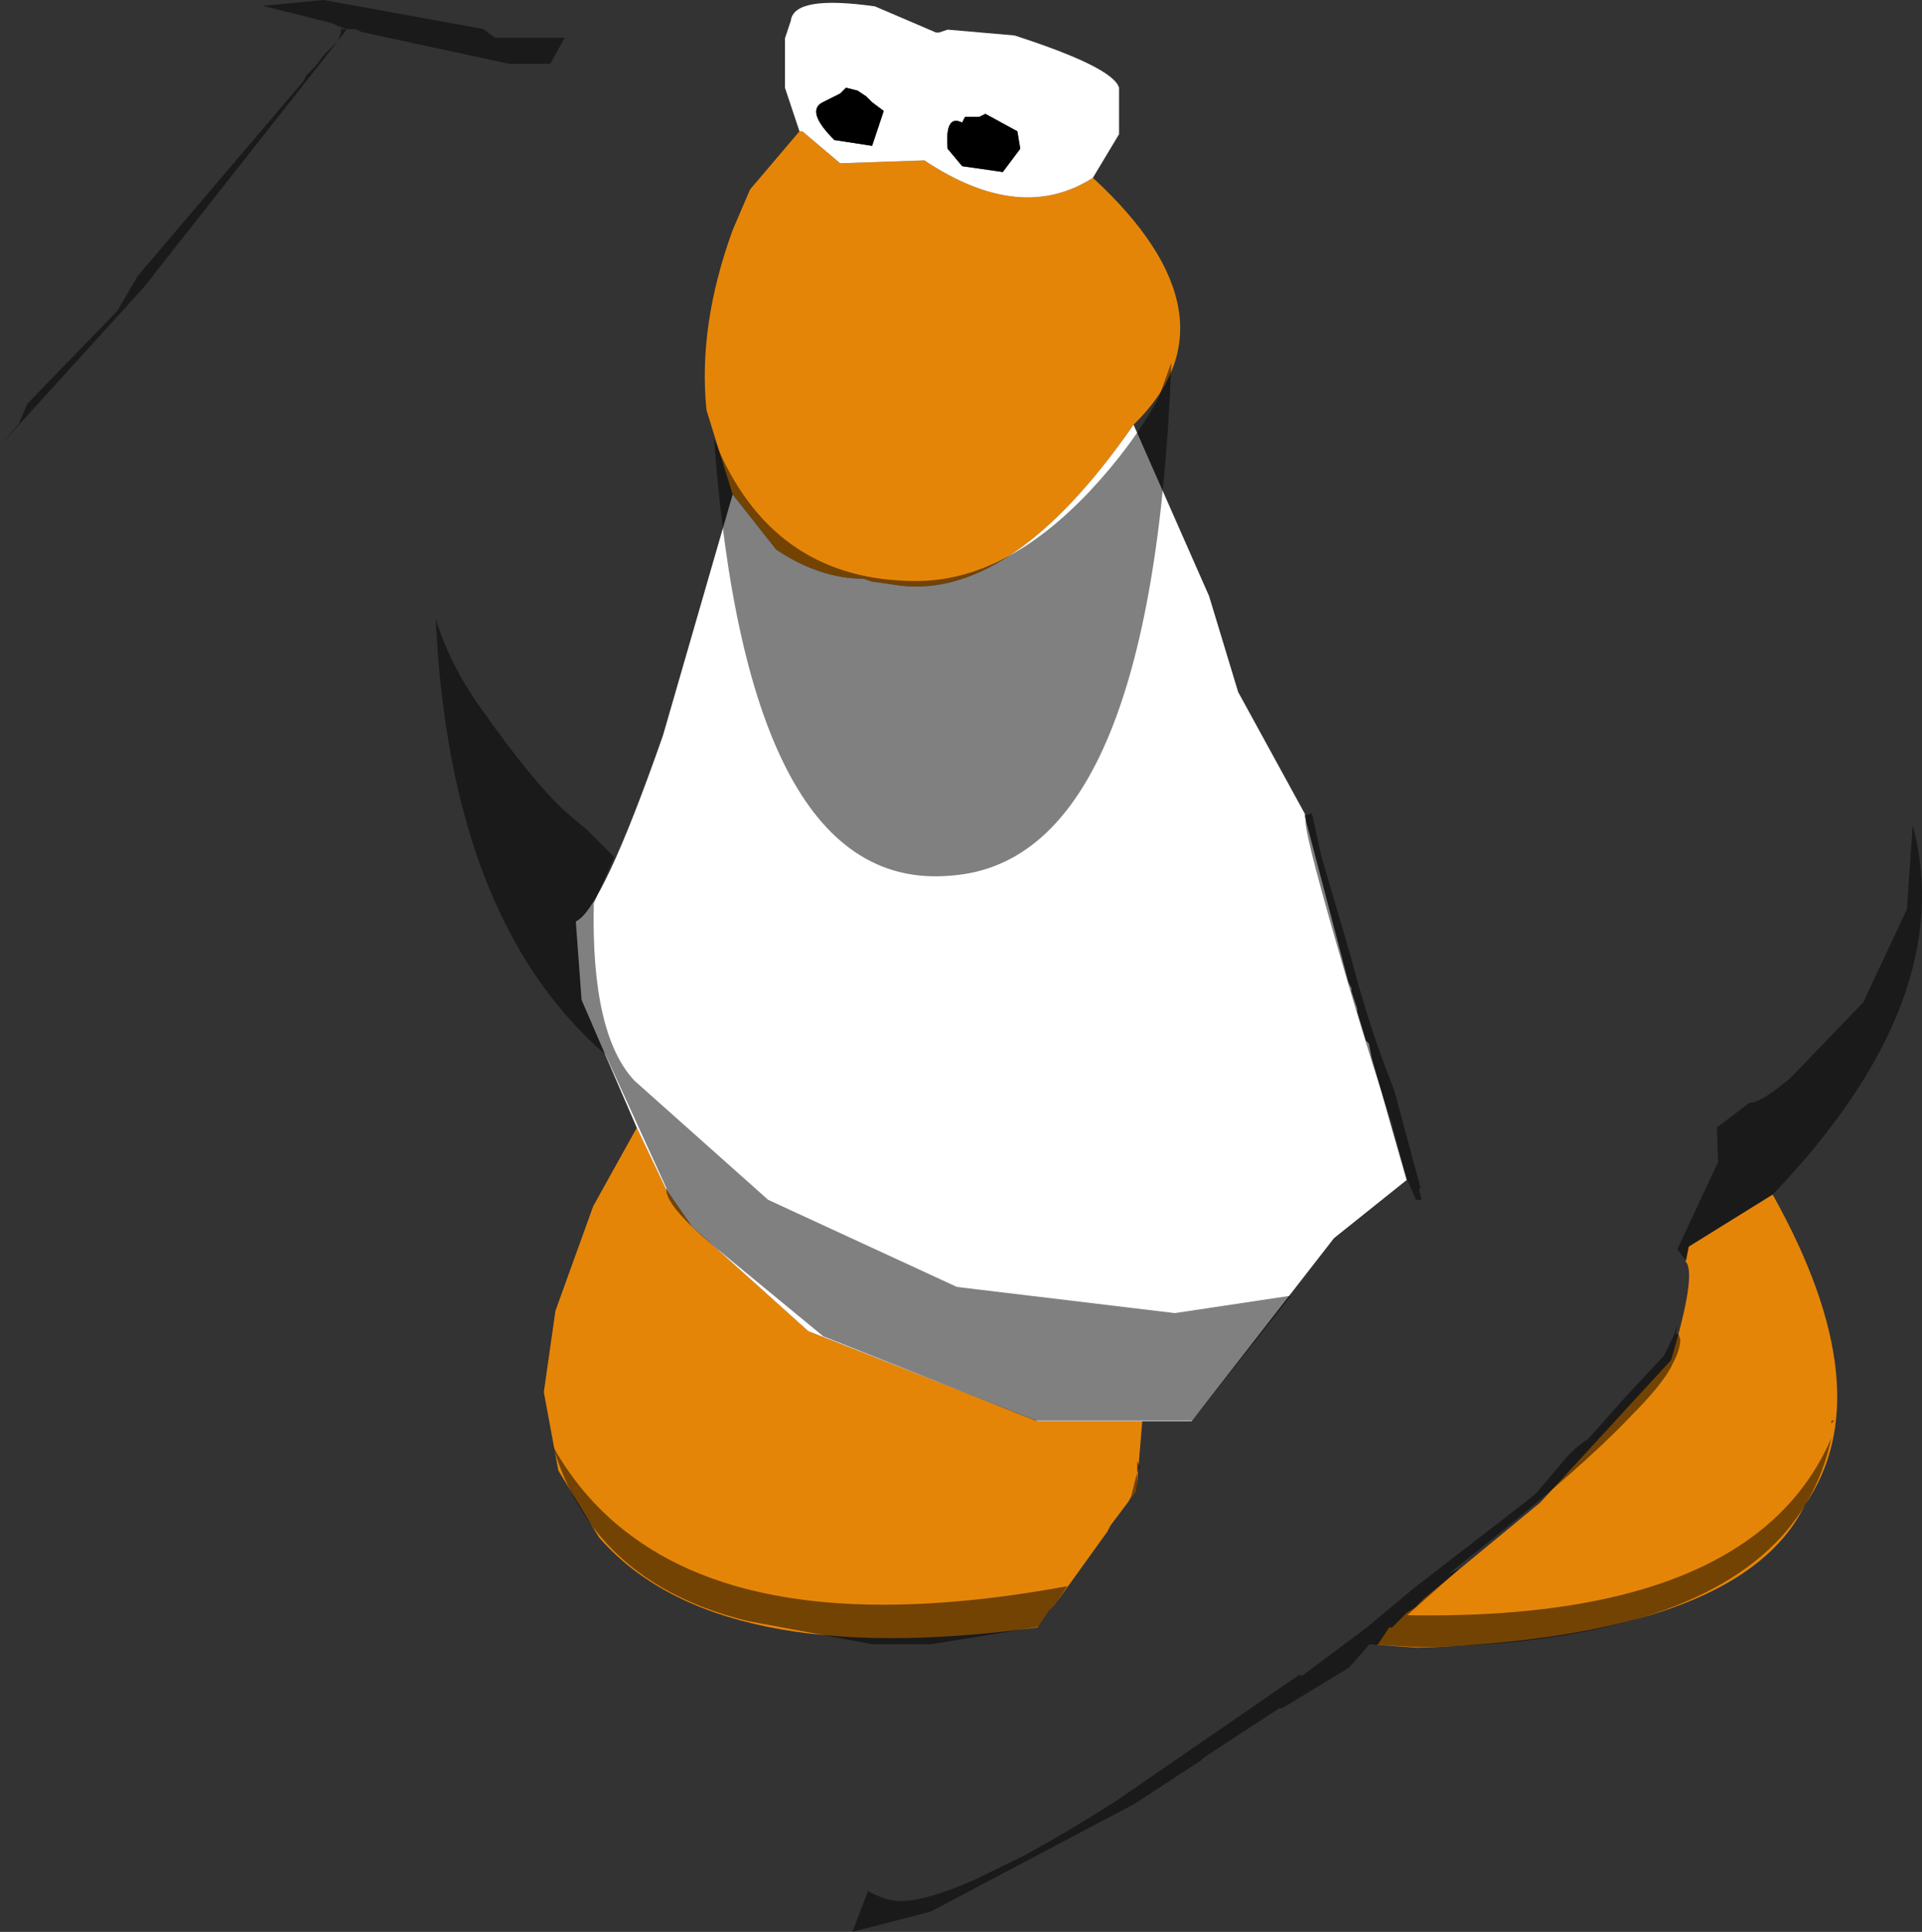 <?xml version="1.0" encoding="UTF-8" standalone="no"?>
<svg xmlns:ffdec="https://www.free-decompiler.com/flash" xmlns:xlink="http://www.w3.org/1999/xlink" ffdec:objectType="shape" height="166.25px" width="165.4px" xmlns="http://www.w3.org/2000/svg">
  <rect width="100%" height="100%" fill="#333333" stroke="none"/>
  <g transform="matrix(1.0, 0.0, 0.0, 1.0, 102.8, 40.3)">
    <path d="M-34.0 -29.0 L-33.75 -29.0 -30.5 -26.25 -23.25 -26.5 Q-15.0 -21.0 -8.75 -25.0 4.25 -13.0 -5.25 -3.75 -16.0 11.75 -26.0 10.0 L-27.75 9.75 -28.5 9.5 Q-32.25 9.5 -36.0 7.0 L-39.75 2.25 -42.0 -5.0 Q-42.75 -12.25 -39.75 -20.5 L-38.25 -24.0 -34.0 -29.0 M-4.5 82.0 L-5.0 88.0 -7.25 91.0 -7.5 91.5 -12.0 97.75 -12.5 98.25 -13.5 99.75 Q-41.25 103.5 -51.25 92.0 L-54.75 86.25 -56.0 79.5 -55.0 72.5 -51.75 63.5 -48.0 56.75 -45.5 62.0 -43.25 65.25 -33.25 74.25 -13.5 82.0 -4.5 82.0 M29.75 89.0 L41.0 76.75 Q43.25 69.25 42.25 68.25 L42.5 67.0 49.75 62.5 Q59.25 79.5 52.5 89.25 51.8 90.7 50.7 92.0 43.4 100.65 19.25 101.5 L15.75 101.25 16.75 99.75 17.0 99.75 18.25 98.5 19.0 98.0 19.75 97.25 29.75 89.0" fill="#e58508" fill-rule="evenodd" stroke="none"/>
    <path d="M-16.5 -25.5 L-15.0 -27.5 -15.25 -29.0 -18.0 -30.5 -18.5 -30.25 -19.75 -30.25 -20.0 -29.75 Q-21.5 -30.5 -21.25 -27.5 L-20.0 -26.0 -16.5 -25.5 M-34.0 -29.0 L-35.25 -32.75 -35.25 -37.0 -34.75 -38.5 Q-34.5 -40.75 -27.5 -39.75 L-22.25 -37.5 -22.0 -37.5 -21.25 -37.75 -15.5 -37.25 Q-7.0 -34.5 -6.5 -32.75 L-6.5 -28.75 -8.75 -25.0 Q-15.0 -21.0 -23.25 -26.5 L-30.5 -26.25 -33.75 -29.0 -34.0 -29.0 M-5.25 -3.75 L1.25 11.0 3.75 19.25 9.5 29.75 9.5 30.0 13.25 44.25 13.5 44.75 13.5 45.0 14.0 46.5 14.0 46.75 14.75 49.25 15.0 49.5 15.25 50.75 18.25 61.25 12.0 66.25 -0.25 82.0 -4.5 82.0 -13.5 82.0 -33.25 74.25 -43.25 65.25 -45.5 62.0 -48.0 56.75 -52.75 45.75 -53.25 39.0 Q-51.0 38.0 -45.75 23.0 L-39.75 2.25 -36.0 7.0 Q-32.25 9.5 -28.5 9.5 L-27.75 9.75 -26.0 10.0 Q-16.0 11.75 -5.25 -3.75 M-32.0 -31.5 Q-33.5 -30.75 -31.0 -28.25 L-27.75 -27.75 -26.75 -30.75 -27.75 -31.5 -28.25 -32.0 -29.0 -32.5 -30.0 -32.75 -30.5 -32.25 -32.0 -31.5" fill="#ffffff" fill-rule="evenodd" stroke="none"/>
    <path d="M-16.5 -25.5 L-20.0 -26.0 -21.25 -27.5 Q-21.5 -30.5 -20.0 -29.75 L-19.75 -30.25 -18.5 -30.25 -18.0 -30.5 -15.25 -29.0 -15.0 -27.5 -16.5 -25.5 M-32.0 -31.5 L-30.5 -32.25 -30.0 -32.75 -29.0 -32.5 -28.25 -32.0 -27.75 -31.5 -26.75 -30.75 -27.75 -27.75 -31.0 -28.25 Q-33.5 -30.75 -32.0 -31.5" fill="#000000" fill-rule="evenodd" stroke="none"/>
    <path d="M-65.3 12.95 Q-64.1 16.9 -61.45 20.6 -57.05 26.85 -54.25 29.45 L-52.25 31.15 -49.95 33.45 -51.7 37.45 Q-51.95 48.7 -48.2 52.7 L-36.7 62.95 -20.45 70.45 -1.7 72.7 8.3 71.2 -0.2 81.95 -13.7 81.95 -31.95 74.7 -40.45 67.7 Q-45.7 63.45 -45.45 61.95 L-50.7 50.45 Q-64.1 38.85 -65.3 12.95 M-41.35 -2.5 L-40.95 -1.55 Q-35.95 9.7 -23.95 9.7 -16.3 9.7 -9.0 1.95 -5.35 -1.95 -3.1 -6.05 L-2.0 -9.1 Q-3.6 33.8 -20.95 35.05 -38.45 36.65 -41.35 -2.5 M-73.45 -37.55 L-73.45 -37.8 -72.95 -37.8 -73.7 -36.8 -73.45 -37.55 M-55.45 -34.8 L-58.95 -34.8 -71.7 -37.55 -72.2 -37.8 -72.95 -37.8 -73.7 -38.05 -74.2 -38.3 -80.2 -39.8 -74.95 -40.3 -61.2 -37.8 -60.2 -37.05 -54.2 -37.05 -55.45 -34.8 M-90.45 -15.55 L-102.8 -1.95 -101.2 -3.8 -100.45 -5.55 -92.7 -13.55 -90.95 -16.55 -76.7 -33.3 -76.45 -33.8 -75.7 -34.55 -74.95 -35.55 -73.7 -36.8 -90.45 -15.55 M-48.35 91.95 Q-36.25 100.85 -10.95 96.2 L-11.95 97.7 -12.45 98.2 -13.45 99.7 -22.7 101.2 -27.7 101.2 -38.45 99.2 Q-46.65 97.2 -51.1 91.95 -53.85 88.7 -55.2 84.2 -52.55 88.9 -48.35 91.95 M-4.95 86.45 L-4.95 87.95 -5.7 88.95 -5.45 88.45 -4.95 86.45 -4.95 85.45 -4.7 85.95 -4.95 86.45 M57.55 45.95 L61.3 37.95 61.8 30.7 Q65.8 45.7 49.8 62.45 L42.55 66.95 42.3 68.2 41.55 67.2 45.05 59.7 44.95 56.7 45.65 56.2 47.75 54.6 Q48.7 54.65 51.3 52.45 L57.55 45.95 M-14.9 119.5 Q-11.35 117.6 -6.85 114.75 L9.05 103.8 9.2 103.95 14.7 99.85 18.9 96.35 24.6 91.95 28.8 88.7 29.4 88.2 31.85 85.3 Q32.9 84.1 33.85 83.55 L37.1 79.9 40.4 76.35 41.25 74.6 41.55 73.7 41.4 74.5 41.65 74.5 41.8 74.95 Q41.8 75.8 41.2 76.95 40.55 78.45 38.15 80.95 L37.85 81.25 Q34.35 85.0 27.7 90.45 L25.85 91.95 Q23.9 93.5 21.85 95.15 L22.8 94.7 18.3 98.7 Q38.4 99.05 48.0 91.95 52.6 88.55 54.8 83.45 53.75 88.35 50.5 91.95 42.1 101.1 19.3 101.45 L15.05 101.2 13.3 103.2 7.55 106.7 7.3 106.7 0.8 110.95 0.55 111.2 -5.2 114.95 -22.7 124.2 -29.45 125.95 -28.1 122.45 Q-26.5 123.3 -25.35 123.3 -23.1 123.3 -19.0 121.5 L-14.9 119.5 M10.9 33.35 L13.45 42.05 Q14.9 47.65 16.8 52.55 L17.2 53.6 19.45 61.95 19.3 62.05 19.55 62.95 19.05 62.95 18.3 61.2 17.05 56.7 17.05 56.5 Q15.35 51.6 13.1 43.95 9.55 31.85 9.55 30.4 L9.6 30.05 9.55 29.95 9.55 29.7 9.65 29.9 9.65 29.85 10.05 29.7 10.15 29.9 10.9 33.35 M54.8 81.95 L55.05 81.95 54.8 82.2 54.8 81.95" fill="#000000" fill-opacity="0.498" fill-rule="evenodd" stroke="none"/>
  </g>
</svg>

